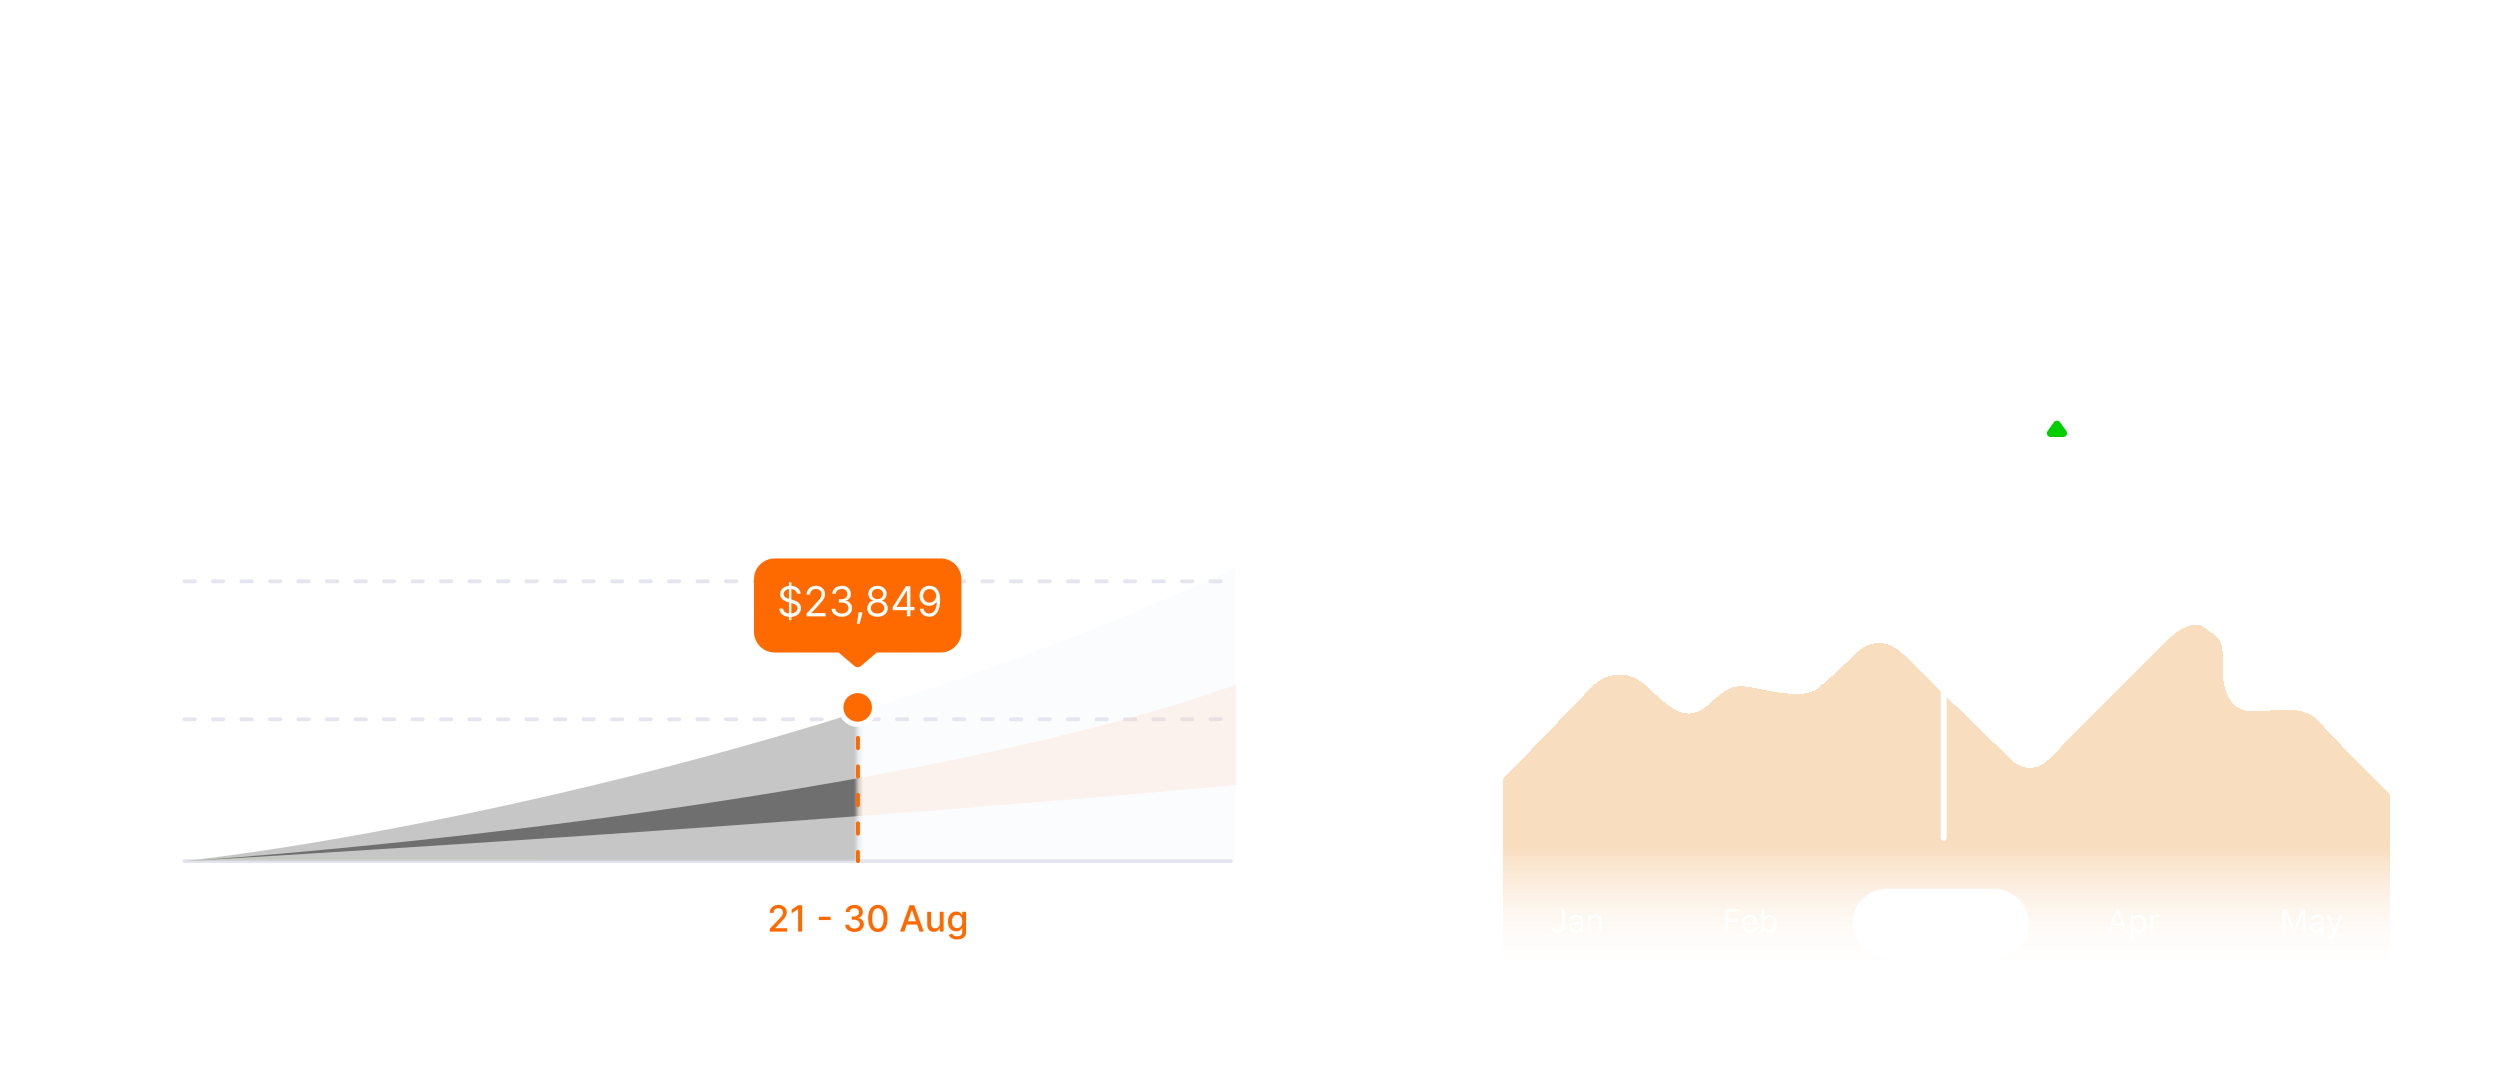 <svg width="543" height="234" viewBox="0 0 543 234" fill="none" xmlns="http://www.w3.org/2000/svg">
<path d="M42.821 196.612V202.348H42.126V197.34H42.093L40.692 198.27V197.564L42.126 196.612H42.821ZM49.165 199.172V199.788H46.656V199.172H49.165ZM54.553 196.612V202.348H53.858V197.34H53.824L52.424 198.27V197.564L53.858 196.612H54.553ZM58.074 202.427C57.651 202.427 57.292 202.312 56.995 202.082C56.698 201.85 56.471 201.515 56.314 201.076C56.157 200.636 56.079 200.104 56.079 199.48C56.079 198.86 56.157 198.33 56.314 197.892C56.473 197.451 56.701 197.115 56.998 196.883C57.297 196.65 57.655 196.533 58.074 196.533C58.492 196.533 58.849 196.65 59.146 196.883C59.445 197.115 59.673 197.451 59.83 197.892C59.989 198.33 60.068 198.86 60.068 199.48C60.068 200.104 59.989 200.636 59.833 201.076C59.676 201.515 59.449 201.85 59.152 202.082C58.855 202.312 58.495 202.427 58.074 202.427ZM58.074 201.81C58.492 201.81 58.817 201.609 59.048 201.205C59.28 200.802 59.396 200.227 59.396 199.48C59.396 198.983 59.342 198.56 59.236 198.211C59.131 197.862 58.98 197.596 58.782 197.413C58.586 197.23 58.35 197.138 58.074 197.138C57.659 197.138 57.335 197.343 57.102 197.752C56.868 198.159 56.751 198.735 56.751 199.48C56.751 199.977 56.804 200.399 56.908 200.746C57.013 201.093 57.163 201.358 57.359 201.539C57.557 201.72 57.795 201.81 58.074 201.81ZM63.687 202.348H62.959L65.065 196.612H65.782L67.888 202.348H67.16L65.446 197.519H65.401L63.687 202.348ZM63.956 200.107H66.891V200.724H63.956V200.107ZM71.404 200.589V198.046H72.065V202.348H71.404V201.62H71.359C71.258 201.838 71.101 202.024 70.888 202.177C70.675 202.329 70.407 202.404 70.082 202.404C69.813 202.404 69.574 202.345 69.365 202.228C69.155 202.108 68.991 201.929 68.872 201.69C68.752 201.449 68.692 201.146 68.692 200.78V198.046H69.353V200.735C69.353 201.048 69.441 201.299 69.617 201.485C69.794 201.672 70.02 201.766 70.294 201.766C70.459 201.766 70.626 201.724 70.796 201.639C70.968 201.555 71.112 201.427 71.227 201.253C71.345 201.079 71.404 200.858 71.404 200.589ZM75.012 204.051C74.693 204.051 74.418 204.01 74.189 203.928C73.959 203.848 73.768 203.741 73.615 203.609C73.463 203.478 73.343 203.338 73.253 203.188L73.78 202.819C73.84 202.897 73.915 202.987 74.007 203.088C74.098 203.19 74.223 203.279 74.382 203.354C74.543 203.43 74.753 203.469 75.012 203.469C75.359 203.469 75.646 203.385 75.872 203.216C76.098 203.048 76.211 202.785 76.211 202.427V201.553H76.155C76.106 201.631 76.037 201.728 75.948 201.844C75.86 201.958 75.733 202.06 75.567 202.149C75.403 202.237 75.18 202.281 74.9 202.281C74.553 202.281 74.241 202.199 73.965 202.034C73.69 201.87 73.473 201.631 73.312 201.317C73.153 201.004 73.074 200.623 73.074 200.175C73.074 199.734 73.151 199.35 73.306 199.023C73.461 198.695 73.677 198.441 73.953 198.261C74.23 198.08 74.549 197.99 74.911 197.99C75.192 197.99 75.414 198.036 75.578 198.13C75.744 198.221 75.871 198.326 75.959 198.443C76.049 198.559 76.118 198.654 76.166 198.729H76.234V198.046H76.872V202.471C76.872 202.841 76.788 203.142 76.62 203.373C76.454 203.607 76.23 203.778 75.948 203.886C75.668 203.996 75.356 204.051 75.012 204.051ZM74.99 201.687C75.255 201.687 75.479 201.626 75.662 201.505C75.845 201.384 75.984 201.209 76.079 200.981C76.175 200.753 76.222 200.481 76.222 200.163C76.222 199.853 76.176 199.58 76.082 199.343C75.989 199.105 75.851 198.92 75.668 198.785C75.485 198.651 75.259 198.584 74.99 198.584C74.71 198.584 74.476 198.654 74.29 198.796C74.105 198.938 73.966 199.129 73.872 199.368C73.781 199.607 73.735 199.872 73.735 200.163C73.735 200.462 73.782 200.726 73.875 200.956C73.97 201.184 74.11 201.363 74.295 201.494C74.482 201.623 74.713 201.687 74.99 201.687Z" fill="white"/>
<path d="M105.042 196.612V202.348H104.348V197.34H104.314L102.914 198.27V197.564L104.348 196.612H105.042ZM108.709 196.612V202.348H108.014V197.34H107.981L106.58 198.27V197.564L108.014 196.612H108.709ZM115.053 199.172V199.788H112.544V199.172H115.053ZM118.424 202.348V201.844L120.317 199.771C120.54 199.528 120.723 199.317 120.866 199.138C121.01 198.957 121.117 198.787 121.186 198.628C121.257 198.468 121.292 198.3 121.292 198.124C121.292 197.922 121.244 197.748 121.146 197.6C121.051 197.453 120.92 197.339 120.754 197.259C120.588 197.178 120.401 197.138 120.194 197.138C119.974 197.138 119.781 197.184 119.617 197.275C119.455 197.365 119.329 197.491 119.239 197.654C119.151 197.816 119.107 198.006 119.107 198.225H118.446C118.446 197.889 118.524 197.594 118.679 197.34C118.834 197.086 119.045 196.888 119.312 196.746C119.581 196.604 119.882 196.533 120.216 196.533C120.553 196.533 120.85 196.604 121.11 196.746C121.37 196.888 121.573 197.079 121.721 197.32C121.868 197.561 121.942 197.829 121.942 198.124C121.942 198.335 121.904 198.541 121.827 198.743C121.752 198.943 121.622 199.166 121.435 199.413C121.25 199.657 120.993 199.956 120.665 200.309L119.376 201.687V201.732H122.043V202.348H118.424ZM125.071 202.427C124.649 202.427 124.289 202.312 123.992 202.082C123.695 201.85 123.469 201.515 123.312 201.076C123.155 200.636 123.076 200.104 123.076 199.48C123.076 198.86 123.155 198.33 123.312 197.892C123.47 197.451 123.698 197.115 123.995 196.883C124.294 196.65 124.652 196.533 125.071 196.533C125.489 196.533 125.847 196.65 126.144 196.883C126.442 197.115 126.67 197.451 126.827 197.892C126.986 198.33 127.065 198.86 127.065 199.48C127.065 200.104 126.987 200.636 126.83 201.076C126.673 201.515 126.446 201.85 126.149 202.082C125.852 202.312 125.493 202.427 125.071 202.427ZM125.071 201.81C125.489 201.81 125.814 201.609 126.046 201.205C126.277 200.802 126.393 200.227 126.393 199.48C126.393 198.983 126.34 198.56 126.233 198.211C126.129 197.862 125.977 197.596 125.779 197.413C125.583 197.23 125.347 197.138 125.071 197.138C124.656 197.138 124.332 197.343 124.099 197.752C123.865 198.159 123.749 198.735 123.749 199.48C123.749 199.977 123.801 200.399 123.905 200.746C124.01 201.093 124.16 201.358 124.356 201.539C124.554 201.72 124.793 201.81 125.071 201.81ZM130.684 202.348H129.956L132.062 196.612H132.779L134.886 202.348H134.157L132.443 197.519H132.398L130.684 202.348ZM130.953 200.107H133.888V200.724H130.953V200.107ZM138.401 200.589V198.046H139.062V202.348H138.401V201.62H138.356C138.255 201.838 138.099 202.024 137.886 202.177C137.673 202.329 137.404 202.404 137.079 202.404C136.81 202.404 136.571 202.345 136.362 202.228C136.153 202.108 135.988 201.929 135.869 201.69C135.749 201.449 135.69 201.146 135.69 200.78V198.046H136.351V200.735C136.351 201.048 136.438 201.299 136.614 201.485C136.791 201.672 137.017 201.766 137.292 201.766C137.456 201.766 137.623 201.724 137.793 201.639C137.965 201.555 138.109 201.427 138.225 201.253C138.342 201.079 138.401 200.858 138.401 200.589ZM142.009 204.051C141.69 204.051 141.416 204.01 141.186 203.928C140.956 203.848 140.765 203.741 140.612 203.609C140.46 203.478 140.34 203.338 140.25 203.188L140.777 202.819C140.837 202.897 140.912 202.987 141.004 203.088C141.095 203.19 141.221 203.279 141.379 203.354C141.54 203.43 141.75 203.469 142.009 203.469C142.357 203.469 142.643 203.385 142.869 203.216C143.095 203.048 143.208 202.785 143.208 202.427V201.553H143.152C143.104 201.631 143.035 201.728 142.945 201.844C142.857 201.958 142.73 202.06 142.564 202.149C142.4 202.237 142.178 202.281 141.897 202.281C141.55 202.281 141.238 202.199 140.962 202.034C140.687 201.87 140.47 201.631 140.309 201.317C140.151 201.004 140.071 200.623 140.071 200.175C140.071 199.734 140.149 199.35 140.304 199.023C140.459 198.695 140.674 198.441 140.951 198.261C141.227 198.08 141.546 197.99 141.909 197.99C142.189 197.99 142.411 198.036 142.575 198.13C142.742 198.221 142.868 198.326 142.956 198.443C143.046 198.559 143.115 198.654 143.164 198.729H143.231V198.046H143.869V202.471C143.869 202.841 143.785 203.142 143.617 203.373C143.451 203.607 143.227 203.778 142.945 203.886C142.665 203.996 142.353 204.051 142.009 204.051ZM141.987 201.687C142.252 201.687 142.476 201.626 142.659 201.505C142.842 201.384 142.981 201.209 143.077 200.981C143.172 200.753 143.22 200.481 143.22 200.163C143.22 199.853 143.173 199.58 143.079 199.343C142.986 199.105 142.848 198.92 142.665 198.785C142.482 198.651 142.256 198.584 141.987 198.584C141.707 198.584 141.474 198.654 141.287 198.796C141.102 198.938 140.963 199.129 140.869 199.368C140.778 199.607 140.732 199.872 140.732 200.163C140.732 200.462 140.779 200.726 140.872 200.956C140.967 201.184 141.108 201.363 141.292 201.494C141.479 201.623 141.711 201.687 141.987 201.687Z" fill="white"/>
<path d="M233.851 196.612V202.348H233.157V197.34H233.123L231.723 198.27V197.564L233.157 196.612H233.851ZM240.196 199.172V199.788H237.686V199.172H240.196ZM245.583 196.612V202.348H244.888V197.34H244.855L243.454 198.27V197.564L244.888 196.612H245.583ZM249.104 202.427C248.682 202.427 248.322 202.312 248.025 202.082C247.729 201.85 247.502 201.515 247.345 201.076C247.188 200.636 247.11 200.104 247.11 199.48C247.11 198.86 247.188 198.33 247.345 197.892C247.504 197.451 247.731 197.115 248.028 196.883C248.327 196.65 248.686 196.533 249.104 196.533C249.522 196.533 249.88 196.65 250.177 196.883C250.475 197.115 250.703 197.451 250.86 197.892C251.019 198.33 251.098 198.86 251.098 199.48C251.098 200.104 251.02 200.636 250.863 201.076C250.706 201.515 250.479 201.85 250.182 202.082C249.885 202.312 249.526 202.427 249.104 202.427ZM249.104 201.81C249.522 201.81 249.847 201.609 250.079 201.205C250.31 200.802 250.426 200.227 250.426 199.48C250.426 198.983 250.373 198.56 250.266 198.211C250.162 197.862 250.011 197.596 249.813 197.413C249.617 197.23 249.38 197.138 249.104 197.138C248.689 197.138 248.365 197.343 248.132 197.752C247.899 198.159 247.782 198.735 247.782 199.48C247.782 199.977 247.834 200.399 247.939 200.746C248.043 201.093 248.194 201.358 248.39 201.539C248.588 201.72 248.826 201.81 249.104 201.81ZM259.031 196.612V202.348H258.359L255.233 197.844H255.177V202.348H254.482V196.612H255.154L258.291 201.127H258.347V196.612H259.031ZM262.079 202.438C261.691 202.438 261.35 202.345 261.057 202.16C260.765 201.976 260.538 201.717 260.373 201.385C260.211 201.052 260.13 200.664 260.13 200.219C260.13 199.771 260.211 199.38 260.373 199.046C260.538 198.711 260.765 198.452 261.057 198.267C261.35 198.082 261.691 197.99 262.079 197.99C262.468 197.99 262.807 198.082 263.099 198.267C263.392 198.452 263.62 198.711 263.782 199.046C263.947 199.38 264.029 199.771 264.029 200.219C264.029 200.664 263.947 201.052 263.782 201.385C263.62 201.717 263.392 201.976 263.099 202.16C262.807 202.345 262.468 202.438 262.079 202.438ZM262.079 201.844C262.374 201.844 262.617 201.768 262.807 201.617C262.998 201.466 263.139 201.267 263.23 201.02C263.322 200.774 263.368 200.507 263.368 200.219C263.368 199.932 263.322 199.664 263.23 199.415C263.139 199.167 262.998 198.966 262.807 198.813C262.617 198.66 262.374 198.584 262.079 198.584C261.784 198.584 261.541 198.66 261.351 198.813C261.16 198.966 261.019 199.167 260.928 199.415C260.836 199.664 260.791 199.932 260.791 200.219C260.791 200.507 260.836 200.774 260.928 201.02C261.019 201.267 261.16 201.466 261.351 201.617C261.541 201.768 261.784 201.844 262.079 201.844ZM268.402 198.046L266.811 202.348H266.139L264.548 198.046H265.265L266.452 201.474H266.497L267.685 198.046H268.402Z" fill="white"/>
<path d="M167.205 202.348V201.721L169.146 199.71C169.353 199.491 169.524 199.3 169.658 199.135C169.795 198.969 169.896 198.811 169.964 198.662C170.031 198.513 170.065 198.354 170.065 198.186C170.065 197.995 170.02 197.831 169.93 197.693C169.84 197.553 169.718 197.445 169.563 197.371C169.408 197.294 169.234 197.256 169.039 197.256C168.834 197.256 168.655 197.298 168.502 197.382C168.348 197.466 168.231 197.584 168.149 197.738C168.066 197.891 168.025 198.07 168.025 198.275H167.199C167.199 197.926 167.279 197.621 167.44 197.359C167.601 197.098 167.821 196.895 168.101 196.752C168.381 196.606 168.7 196.533 169.056 196.533C169.417 196.533 169.734 196.605 170.009 196.749C170.285 196.891 170.501 197.085 170.656 197.331C170.811 197.576 170.888 197.852 170.888 198.161C170.888 198.373 170.848 198.582 170.768 198.785C170.689 198.989 170.552 199.216 170.356 199.466C170.16 199.714 169.887 200.016 169.538 200.371L168.398 201.564V201.606H170.981V202.348H167.205ZM174.219 196.612V202.348H173.35V197.48H173.317L171.944 198.376V197.547L173.375 196.612H174.219ZM180.404 199.116V199.844H177.861V199.116H180.404ZM185.594 202.427C185.209 202.427 184.865 202.36 184.563 202.228C184.262 202.095 184.024 201.911 183.849 201.676C183.675 201.439 183.582 201.164 183.568 200.852H184.448C184.459 201.022 184.516 201.17 184.619 201.295C184.723 201.418 184.86 201.513 185.028 201.581C185.196 201.648 185.383 201.681 185.588 201.681C185.814 201.681 186.014 201.642 186.187 201.564C186.363 201.485 186.5 201.376 186.599 201.236C186.698 201.094 186.748 200.931 186.748 200.746C186.748 200.554 186.698 200.385 186.599 200.239C186.502 200.091 186.359 199.976 186.171 199.892C185.984 199.808 185.758 199.766 185.493 199.766H185.008V199.06H185.493C185.706 199.06 185.892 199.021 186.053 198.945C186.216 198.868 186.342 198.762 186.434 198.626C186.525 198.487 186.571 198.326 186.571 198.141C186.571 197.964 186.531 197.809 186.451 197.679C186.372 197.546 186.26 197.443 186.115 197.368C185.971 197.293 185.801 197.256 185.605 197.256C185.418 197.256 185.244 197.29 185.081 197.359C184.92 197.427 184.79 197.524 184.689 197.651C184.588 197.776 184.534 197.926 184.526 198.102H183.689C183.698 197.792 183.79 197.519 183.963 197.284C184.139 197.049 184.371 196.865 184.658 196.732C184.946 196.599 185.265 196.533 185.616 196.533C185.984 196.533 186.301 196.605 186.568 196.749C186.837 196.891 187.045 197.08 187.19 197.317C187.338 197.555 187.411 197.814 187.409 198.096C187.411 198.417 187.321 198.69 187.14 198.914C186.961 199.138 186.722 199.288 186.423 199.365V199.41C186.804 199.468 187.099 199.619 187.308 199.864C187.519 200.108 187.624 200.412 187.622 200.774C187.624 201.09 187.536 201.372 187.358 201.623C187.183 201.873 186.943 202.07 186.638 202.214C186.334 202.356 185.986 202.427 185.594 202.427ZM190.678 202.443C190.235 202.442 189.857 202.325 189.543 202.093C189.229 201.862 188.989 201.525 188.823 201.082C188.657 200.639 188.574 200.106 188.574 199.483C188.574 198.861 188.657 198.33 188.823 197.889C188.991 197.448 189.232 197.112 189.546 196.88C189.862 196.649 190.239 196.533 190.678 196.533C191.116 196.533 191.493 196.65 191.806 196.883C192.12 197.115 192.36 197.451 192.526 197.892C192.694 198.33 192.778 198.861 192.778 199.483C192.778 200.108 192.695 200.642 192.529 201.085C192.363 201.526 192.123 201.863 191.809 202.096C191.496 202.328 191.118 202.443 190.678 202.443ZM190.678 201.695C191.066 201.695 191.369 201.506 191.588 201.127C191.808 200.748 191.918 200.2 191.918 199.483C191.918 199.006 191.868 198.604 191.767 198.275C191.668 197.945 191.525 197.695 191.339 197.525C191.154 197.353 190.933 197.267 190.678 197.267C190.291 197.267 189.988 197.457 189.767 197.838C189.547 198.219 189.436 198.767 189.434 199.483C189.434 199.961 189.483 200.365 189.582 200.696C189.683 201.024 189.826 201.273 190.011 201.443C190.196 201.611 190.418 201.695 190.678 201.695ZM196.423 202.348H195.504L197.568 196.612H198.568L200.633 202.348H199.714L198.092 197.654H198.047L196.423 202.348ZM196.577 200.102H199.557V200.83H196.577V200.102ZM204.119 200.564V198.046H204.96V202.348H204.136V201.603H204.091C203.992 201.833 203.834 202.024 203.615 202.177C203.398 202.329 203.129 202.404 202.806 202.404C202.529 202.404 202.285 202.343 202.072 202.222C201.861 202.099 201.694 201.917 201.573 201.676C201.454 201.435 201.394 201.137 201.394 200.782V198.046H202.231V200.682C202.231 200.975 202.313 201.208 202.475 201.382C202.637 201.555 202.848 201.642 203.108 201.642C203.265 201.642 203.421 201.603 203.576 201.525C203.733 201.446 203.862 201.328 203.965 201.169C204.07 201.01 204.121 200.808 204.119 200.564ZM207.889 204.051C207.547 204.051 207.253 204.006 207.006 203.917C206.762 203.827 206.562 203.709 206.407 203.561C206.252 203.413 206.136 203.252 206.06 203.076L206.78 202.78C206.83 202.862 206.897 202.949 206.981 203.04C207.067 203.133 207.183 203.213 207.329 203.278C207.476 203.343 207.666 203.376 207.897 203.376C208.215 203.376 208.477 203.299 208.684 203.144C208.892 202.991 208.995 202.746 208.995 202.41V201.564H208.942C208.892 201.655 208.819 201.757 208.723 201.869C208.63 201.981 208.501 202.078 208.337 202.16C208.173 202.243 207.959 202.284 207.695 202.284C207.356 202.284 207.049 202.204 206.777 202.046C206.506 201.885 206.291 201.649 206.132 201.337C205.976 201.023 205.897 200.638 205.897 200.18C205.897 199.723 205.975 199.33 206.13 199.004C206.287 198.677 206.501 198.427 206.774 198.253C207.047 198.077 207.356 197.99 207.701 197.99C207.968 197.99 208.184 198.035 208.348 198.124C208.512 198.212 208.64 198.315 208.732 198.432C208.825 198.55 208.897 198.654 208.948 198.743H209.009V198.046H209.83V202.443C209.83 202.813 209.744 203.117 209.572 203.354C209.4 203.591 209.168 203.766 208.875 203.88C208.583 203.994 208.255 204.051 207.889 204.051ZM207.88 201.589C208.121 201.589 208.325 201.533 208.491 201.421C208.659 201.307 208.786 201.145 208.872 200.934C208.96 200.721 209.004 200.466 209.004 200.169C209.004 199.879 208.961 199.625 208.875 199.404C208.789 199.184 208.663 199.012 208.497 198.889C208.33 198.764 208.125 198.701 207.88 198.701C207.628 198.701 207.418 198.767 207.25 198.897C207.082 199.026 206.955 199.202 206.869 199.424C206.785 199.646 206.743 199.894 206.743 200.169C206.743 200.451 206.786 200.698 206.872 200.911C206.958 201.124 207.085 201.29 207.253 201.41C207.423 201.529 207.632 201.589 207.88 201.589Z" fill="#FF6A00"/>
<path d="M22.949 187.071C22.527 187.071 22.168 186.956 21.871 186.727C21.574 186.495 21.347 186.16 21.19 185.721C21.033 185.28 20.955 184.748 20.955 184.124C20.955 183.504 21.033 182.975 21.19 182.536C21.349 182.095 21.577 181.759 21.874 181.528C22.172 181.294 22.531 181.178 22.949 181.178C23.368 181.178 23.725 181.294 24.022 181.528C24.321 181.759 24.549 182.095 24.706 182.536C24.864 182.975 24.944 183.504 24.944 184.124C24.944 184.748 24.865 185.28 24.708 185.721C24.552 186.16 24.325 186.495 24.028 186.727C23.731 186.956 23.371 187.071 22.949 187.071ZM22.949 186.455C23.368 186.455 23.692 186.253 23.924 185.85C24.156 185.446 24.271 184.871 24.271 184.124C24.271 183.628 24.218 183.205 24.112 182.856C24.007 182.506 23.856 182.24 23.658 182.057C23.462 181.874 23.226 181.783 22.949 181.783C22.535 181.783 22.211 181.987 21.977 182.396C21.744 182.803 21.627 183.379 21.627 184.124C21.627 184.621 21.68 185.043 21.784 185.39C21.889 185.738 22.039 186.002 22.235 186.183C22.433 186.364 22.671 186.455 22.949 186.455Z" fill="white"/>
<path d="M22.871 157.789C22.542 157.789 22.246 157.724 21.983 157.593C21.72 157.463 21.509 157.283 21.35 157.055C21.191 156.828 21.104 156.568 21.089 156.277H21.762C21.788 156.536 21.905 156.751 22.115 156.921C22.326 157.089 22.578 157.173 22.871 157.173C23.106 157.173 23.315 157.118 23.498 157.008C23.683 156.898 23.828 156.746 23.933 156.554C24.039 156.36 24.092 156.14 24.092 155.896C24.092 155.646 24.037 155.422 23.927 155.226C23.819 155.028 23.669 154.873 23.479 154.759C23.288 154.645 23.071 154.587 22.826 154.585C22.651 154.583 22.47 154.61 22.285 154.666C22.101 154.72 21.948 154.79 21.829 154.876L21.179 154.798L21.526 151.974H24.507V152.591H22.109L21.907 154.282H21.941C22.059 154.189 22.206 154.112 22.384 154.05C22.561 153.988 22.746 153.958 22.938 153.958C23.289 153.958 23.602 154.042 23.877 154.21C24.153 154.376 24.369 154.604 24.526 154.893C24.685 155.183 24.764 155.513 24.764 155.885C24.764 156.251 24.682 156.577 24.518 156.865C24.355 157.151 24.131 157.377 23.846 157.543C23.56 157.707 23.235 157.789 22.871 157.789ZM27.748 157.789C27.326 157.789 26.967 157.675 26.67 157.445C26.373 157.213 26.146 156.878 25.989 156.439C25.832 155.999 25.754 155.466 25.754 154.843C25.754 154.223 25.832 153.693 25.989 153.254C26.148 152.814 26.376 152.478 26.673 152.246C26.971 152.013 27.33 151.896 27.748 151.896C28.166 151.896 28.524 152.013 28.821 152.246C29.12 152.478 29.348 152.814 29.505 153.254C29.663 153.693 29.743 154.223 29.743 154.843C29.743 155.466 29.664 155.999 29.507 156.439C29.351 156.878 29.124 157.213 28.827 157.445C28.53 157.675 28.17 157.789 27.748 157.789ZM27.748 157.173C28.166 157.173 28.491 156.971 28.723 156.568C28.955 156.165 29.07 155.59 29.07 154.843C29.07 154.346 29.017 153.923 28.911 153.574C28.806 153.225 28.655 152.958 28.457 152.775C28.261 152.592 28.025 152.501 27.748 152.501C27.334 152.501 27.01 152.705 26.776 153.114C26.543 153.521 26.426 154.098 26.426 154.843C26.426 155.339 26.478 155.761 26.583 156.109C26.688 156.456 26.838 156.72 27.034 156.901C27.232 157.083 27.47 157.173 27.748 157.173Z" fill="white"/>
<path d="M23.095 122.693V128.429H22.4V123.421H22.367L20.966 124.351V123.645L22.4 122.693H23.095ZM26.616 128.508C26.194 128.508 25.834 128.393 25.538 128.163C25.241 127.932 25.014 127.596 24.857 127.158C24.7 126.717 24.622 126.185 24.622 125.561C24.622 124.941 24.7 124.412 24.857 123.973C25.016 123.532 25.243 123.196 25.54 122.964C25.839 122.731 26.198 122.614 26.616 122.614C27.034 122.614 27.392 122.731 27.689 122.964C27.988 123.196 28.215 123.532 28.372 123.973C28.531 124.412 28.61 124.941 28.61 125.561C28.61 126.185 28.532 126.717 28.375 127.158C28.218 127.596 27.991 127.932 27.694 128.163C27.397 128.393 27.038 128.508 26.616 128.508ZM26.616 127.891C27.034 127.891 27.359 127.69 27.591 127.286C27.822 126.883 27.938 126.308 27.938 125.561C27.938 125.064 27.885 124.641 27.778 124.292C27.674 123.943 27.523 123.677 27.325 123.494C27.128 123.311 26.892 123.219 26.616 123.219C26.201 123.219 25.877 123.424 25.644 123.833C25.41 124.24 25.294 124.816 25.294 125.561C25.294 126.058 25.346 126.48 25.451 126.827C25.555 127.174 25.706 127.439 25.902 127.62C26.1 127.801 26.338 127.891 26.616 127.891ZM31.546 128.508C31.124 128.508 30.764 128.393 30.467 128.163C30.171 127.932 29.944 127.596 29.787 127.158C29.63 126.717 29.551 126.185 29.551 125.561C29.551 124.941 29.63 124.412 29.787 123.973C29.945 123.532 30.173 123.196 30.47 122.964C30.769 122.731 31.128 122.614 31.546 122.614C31.964 122.614 32.322 122.731 32.619 122.964C32.917 123.196 33.145 123.532 33.302 123.973C33.461 124.412 33.54 124.941 33.54 125.561C33.54 126.185 33.462 126.717 33.305 127.158C33.148 127.596 32.921 127.932 32.624 128.163C32.327 128.393 31.968 128.508 31.546 128.508ZM31.546 127.891C31.964 127.891 32.289 127.69 32.521 127.286C32.752 126.883 32.868 126.308 32.868 125.561C32.868 125.064 32.815 124.641 32.708 124.292C32.604 123.943 32.452 123.677 32.255 123.494C32.058 123.311 31.822 123.219 31.546 123.219C31.131 123.219 30.807 123.424 30.574 123.833C30.34 124.24 30.224 124.816 30.224 125.561C30.224 126.058 30.276 126.48 30.381 126.827C30.485 127.174 30.635 127.439 30.831 127.62C31.029 127.801 31.267 127.891 31.546 127.891Z" fill="white"/>
<line x1="40.063" y1="126.256" x2="267.331" y2="126.256" stroke="#E5E5EF" stroke-width="0.845" stroke-linecap="round" stroke-dasharray="2.25 3.94"/>
<line x1="40.063" y1="156.225" x2="267.331" y2="156.225" stroke="#E5E5EF" stroke-width="0.845" stroke-linecap="round" stroke-dasharray="2.25 3.94"/>
<line x1="40.063" y1="187.037" x2="267.331" y2="187.037" stroke="#E5E5EF" stroke-width="0.845" stroke-linecap="round"/>
<path d="M268.299 123.364C181.483 163.757 79.687 182.654 39.641 187.053L268.299 187.073V123.364Z" fill="#E5EAFC" fill-opacity="0.15"/>
<path d="M268.546 148.672C205.477 171.287 89.8 183.696 39.846 187.073C158.673 179.994 241.824 173.061 268.546 170.48V148.672Z" fill="#FFBE8F" fill-opacity="0.15"/>
<mask id="mask0_0_10671" style="mask-type:alpha" maskUnits="userSpaceOnUse" x="39" y="154" width="148" height="34">
<rect x="39.641" y="154.068" width="146.651" height="33.005" fill="#D9D9D9"/>
</mask>
<g mask="url(#mask0_0_10671)">
<path d="M268.299 123.364C181.483 163.757 79.687 182.654 39.641 187.053L268.299 187.073V123.364Z" fill="#C6C6C6"/>
<path d="M268.546 148.672C205.477 171.287 89.8 183.696 39.846 187.073C158.673 179.994 241.824 173.061 268.546 170.48V148.672Z" fill="#6F6F6F"/>
</g>
<line x1="186.346" y1="154.069" x2="186.346" y2="187.037" stroke="#FF6A00" stroke-width="0.845" stroke-linecap="round" stroke-dasharray="2.25 3.94"/>
<circle cx="186.29" cy="153.647" r="3.662" fill="#FF6A00" stroke="white" stroke-width="1.127"/>
<path d="M204.305 121.292C206.794 121.292 208.812 123.31 208.812 125.799V137.216C208.812 139.706 206.794 141.723 204.305 141.723H190.423L187.022 144.642C186.6 145.004 185.977 145.004 185.555 144.642L182.154 141.723H168.272C165.783 141.723 163.766 139.705 163.766 137.216V125.799C163.766 123.31 165.784 121.293 168.272 121.292H204.305Z" fill="#FF6A00"/>
<path d="M171.358 134.693V126.498H171.883V134.693H171.358ZM173.125 128.956C173.087 128.632 172.931 128.38 172.658 128.201C172.384 128.022 172.049 127.932 171.652 127.932C171.362 127.932 171.108 127.979 170.89 128.073C170.675 128.167 170.506 128.296 170.385 128.46C170.265 128.625 170.205 128.811 170.205 129.02C170.205 129.195 170.247 129.346 170.33 129.472C170.416 129.596 170.524 129.699 170.657 129.782C170.789 129.863 170.928 129.931 171.073 129.984C171.218 130.035 171.351 130.077 171.473 130.109L172.139 130.288C172.31 130.333 172.5 130.395 172.709 130.474C172.92 130.553 173.122 130.661 173.314 130.797C173.508 130.932 173.668 131.104 173.794 131.316C173.92 131.527 173.983 131.786 173.983 132.094C173.983 132.448 173.89 132.768 173.704 133.054C173.521 133.34 173.252 133.567 172.898 133.736C172.546 133.904 172.118 133.989 171.614 133.989C171.144 133.989 170.738 133.913 170.394 133.761C170.053 133.61 169.784 133.399 169.588 133.128C169.393 132.857 169.283 132.542 169.258 132.183H170.077C170.099 132.431 170.182 132.636 170.327 132.798C170.474 132.958 170.66 133.077 170.884 133.156C171.11 133.233 171.354 133.272 171.614 133.272C171.917 133.272 172.189 133.223 172.43 133.124C172.671 133.024 172.862 132.885 173.003 132.708C173.144 132.529 173.215 132.32 173.215 132.081C173.215 131.863 173.154 131.686 173.032 131.549C172.91 131.413 172.75 131.302 172.552 131.217C172.353 131.131 172.139 131.056 171.908 130.992L171.102 130.762C170.59 130.615 170.184 130.404 169.885 130.131C169.587 129.858 169.437 129.501 169.437 129.059C169.437 128.692 169.536 128.372 169.735 128.099C169.935 127.823 170.204 127.61 170.542 127.458C170.881 127.305 171.26 127.228 171.678 127.228C172.101 127.228 172.476 127.304 172.805 127.455C173.133 127.604 173.394 127.809 173.586 128.07C173.78 128.33 173.883 128.626 173.893 128.956H173.125ZM175.173 133.874V133.297L177.337 130.928C177.591 130.651 177.8 130.41 177.964 130.205C178.129 129.998 178.25 129.804 178.329 129.622C178.41 129.439 178.451 129.247 178.451 129.046C178.451 128.816 178.395 128.616 178.284 128.447C178.176 128.279 178.026 128.149 177.836 128.057C177.646 127.965 177.433 127.919 177.196 127.919C176.944 127.919 176.724 127.972 176.537 128.076C176.351 128.179 176.207 128.323 176.104 128.508C176.004 128.694 175.954 128.912 175.954 129.161H175.199C175.199 128.777 175.287 128.44 175.464 128.15C175.641 127.86 175.883 127.633 176.188 127.471C176.495 127.309 176.84 127.228 177.222 127.228C177.606 127.228 177.946 127.309 178.243 127.471C178.54 127.633 178.772 127.852 178.941 128.127C179.109 128.403 179.194 128.709 179.194 129.046C179.194 129.287 179.15 129.523 179.062 129.754C178.977 129.982 178.828 130.237 178.614 130.519C178.403 130.798 178.109 131.14 177.734 131.543L176.261 133.118V133.169H179.309V133.874H175.173ZM182.846 133.963C182.424 133.963 182.047 133.891 181.716 133.745C181.388 133.6 181.126 133.399 180.932 133.14C180.74 132.88 180.635 132.578 180.618 132.235H181.425C181.442 132.446 181.515 132.628 181.643 132.782C181.771 132.933 181.938 133.051 182.145 133.134C182.352 133.217 182.582 133.259 182.833 133.259C183.115 133.259 183.365 133.21 183.583 133.112C183.8 133.013 183.971 132.877 184.095 132.702C184.218 132.527 184.28 132.324 184.28 132.094C184.28 131.852 184.221 131.64 184.101 131.457C183.982 131.271 183.807 131.126 183.576 131.021C183.346 130.917 183.064 130.864 182.731 130.864H182.206V130.16H182.731C182.991 130.16 183.22 130.113 183.416 130.019C183.615 129.925 183.769 129.793 183.88 129.622C183.993 129.452 184.05 129.251 184.05 129.02C184.05 128.799 184.001 128.605 183.903 128.441C183.804 128.277 183.666 128.149 183.486 128.057C183.309 127.965 183.1 127.919 182.859 127.919C182.633 127.919 182.419 127.961 182.219 128.044C182.02 128.125 181.858 128.244 181.732 128.399C181.606 128.553 181.538 128.739 181.527 128.956H180.759C180.772 128.613 180.875 128.312 181.07 128.054C181.264 127.793 181.518 127.591 181.831 127.445C182.147 127.3 182.494 127.228 182.872 127.228C183.277 127.228 183.625 127.31 183.915 127.474C184.206 127.636 184.429 127.851 184.584 128.118C184.74 128.385 184.818 128.673 184.818 128.982C184.818 129.351 184.721 129.666 184.527 129.926C184.335 130.187 184.073 130.367 183.743 130.467V130.519C184.157 130.587 184.48 130.763 184.713 131.047C184.945 131.329 185.061 131.677 185.061 132.094C185.061 132.45 184.964 132.77 184.77 133.054C184.578 133.336 184.316 133.558 183.983 133.72C183.65 133.882 183.271 133.963 182.846 133.963ZM187.308 132.977L187.257 133.323C187.22 133.566 187.165 133.827 187.09 134.104C187.018 134.381 186.942 134.643 186.863 134.888C186.784 135.134 186.719 135.329 186.668 135.474H186.091C186.119 135.338 186.155 135.157 186.2 134.933C186.245 134.709 186.29 134.458 186.335 134.181C186.382 133.906 186.42 133.624 186.45 133.336L186.488 132.977H187.308ZM190.592 133.963C190.153 133.963 189.764 133.885 189.427 133.729C189.092 133.572 188.831 133.355 188.643 133.08C188.455 132.802 188.362 132.486 188.364 132.132C188.362 131.855 188.417 131.599 188.528 131.364C188.639 131.127 188.79 130.929 188.982 130.772C189.176 130.611 189.393 130.51 189.632 130.467V130.429C189.318 130.348 189.069 130.172 188.883 129.901C188.697 129.628 188.605 129.317 188.608 128.969C188.605 128.636 188.69 128.339 188.861 128.076C189.031 127.814 189.266 127.607 189.565 127.455C189.866 127.304 190.208 127.228 190.592 127.228C190.972 127.228 191.312 127.304 191.61 127.455C191.909 127.607 192.144 127.814 192.315 128.076C192.487 128.339 192.575 128.636 192.577 128.969C192.575 129.317 192.48 129.628 192.292 129.901C192.107 130.172 191.86 130.348 191.553 130.429V130.467C191.79 130.51 192.003 130.611 192.193 130.772C192.383 130.929 192.534 131.127 192.648 131.364C192.761 131.599 192.818 131.855 192.82 132.132C192.818 132.486 192.722 132.802 192.532 133.08C192.345 133.355 192.083 133.572 191.748 133.729C191.415 133.885 191.03 133.963 190.592 133.963ZM190.592 133.259C190.889 133.259 191.145 133.211 191.361 133.115C191.576 133.019 191.743 132.883 191.86 132.708C191.977 132.533 192.037 132.328 192.039 132.094C192.037 131.846 191.973 131.627 191.847 131.437C191.721 131.247 191.55 131.098 191.332 130.989C191.116 130.88 190.87 130.826 190.592 130.826C190.313 130.826 190.063 130.88 189.843 130.989C189.626 131.098 189.454 131.247 189.328 131.437C189.204 131.627 189.143 131.846 189.145 132.094C189.143 132.328 189.2 132.533 189.315 132.708C189.432 132.883 189.6 133.019 189.818 133.115C190.035 133.211 190.294 133.259 190.592 133.259ZM190.592 130.147C190.827 130.147 191.035 130.1 191.217 130.006C191.4 129.913 191.544 129.781 191.649 129.613C191.753 129.444 191.807 129.247 191.809 129.02C191.807 128.799 191.754 128.605 191.652 128.441C191.55 128.275 191.408 128.147 191.226 128.057C191.045 127.965 190.834 127.919 190.592 127.919C190.347 127.919 190.132 127.965 189.949 128.057C189.765 128.147 189.623 128.275 189.523 128.441C189.423 128.605 189.374 128.799 189.376 129.02C189.374 129.247 189.424 129.444 189.526 129.613C189.631 129.781 189.775 129.913 189.959 130.006C190.142 130.1 190.353 130.147 190.592 130.147ZM193.894 132.529V131.876L196.775 127.317H197.249V128.329H196.928L194.752 131.774V131.825H198.631V132.529H193.894ZM196.98 133.874V132.331V132.026V127.317H197.735V133.874H196.98ZM201.918 127.228C202.187 127.23 202.456 127.281 202.725 127.381C202.994 127.482 203.239 127.648 203.461 127.881C203.683 128.111 203.861 128.426 203.996 128.825C204.13 129.224 204.198 129.725 204.198 130.327C204.198 130.909 204.142 131.427 204.031 131.879C203.922 132.329 203.764 132.709 203.557 133.019C203.352 133.328 203.103 133.563 202.808 133.723C202.516 133.883 202.185 133.963 201.816 133.963C201.449 133.963 201.121 133.891 200.833 133.745C200.547 133.598 200.312 133.394 200.129 133.134C199.947 132.872 199.831 132.567 199.78 132.222H200.561C200.631 132.523 200.771 132.771 200.98 132.968C201.192 133.162 201.47 133.259 201.816 133.259C202.322 133.259 202.721 133.038 203.013 132.596C203.308 132.154 203.455 131.53 203.455 130.724H203.404C203.284 130.903 203.142 131.058 202.978 131.188C202.814 131.318 202.631 131.418 202.43 131.489C202.23 131.559 202.016 131.594 201.79 131.594C201.415 131.594 201.07 131.501 200.756 131.316C200.445 131.128 200.195 130.871 200.007 130.544C199.821 130.216 199.729 129.84 199.729 129.417C199.729 129.016 199.818 128.649 199.998 128.316C200.179 127.981 200.433 127.714 200.759 127.516C201.088 127.317 201.474 127.221 201.918 127.228ZM201.918 127.932C201.649 127.932 201.407 127.999 201.192 128.134C200.978 128.266 200.809 128.445 200.683 128.672C200.559 128.896 200.497 129.144 200.497 129.417C200.497 129.691 200.557 129.939 200.676 130.163C200.798 130.385 200.963 130.562 201.172 130.695C201.384 130.825 201.624 130.89 201.893 130.89C202.095 130.89 202.284 130.851 202.459 130.772C202.634 130.69 202.787 130.581 202.917 130.442C203.049 130.301 203.153 130.142 203.228 129.965C203.302 129.786 203.34 129.599 203.34 129.405C203.34 129.149 203.278 128.908 203.154 128.684C203.032 128.46 202.864 128.279 202.648 128.14C202.435 128.001 202.191 127.932 201.918 127.932Z" fill="white"/>
<g style="mix-blend-mode:multiply" opacity="0.33" filter="url(#filter0_d_0_10671)">
<path d="M345.393 125.832L326.369 145.567V186.09H519.067V148.766C515.16 144.927 506.64 136.42 503.811 133.106C500.275 128.964 493.708 130.884 489.161 130.783C484.615 130.682 482.594 126.842 482.796 120.781C482.998 114.719 481.887 114.921 478.654 112.496C476.068 110.556 471.582 114.247 469.662 116.335C463.028 123.003 448.85 137.269 445.212 140.987C441.575 144.705 437.904 142.536 436.524 140.987C430.866 135.497 418.358 123.326 413.589 118.558C408.821 113.789 404.396 116.571 402.779 118.558C401.028 120.242 396.98 124.054 394.798 125.832C392.07 128.055 385.402 126.539 381.663 125.832C377.925 125.125 376.208 124.519 372.065 128.459C367.923 132.399 365.145 132.753 358.224 125.832C352.688 120.295 347.363 123.525 345.393 125.832Z" fill="url(#paint0_linear_0_10671)" shape-rendering="crispEdges"/>
</g>
<g filter="url(#filter1_dd_0_10671)">
<path d="M327.211 145.567L346.069 125.832C348.022 123.525 353.3 120.295 358.788 125.832C365.648 132.753 368.402 132.399 372.508 128.459C376.614 124.519 378.317 125.125 382.023 125.832C385.728 126.539 392.338 128.055 395.042 125.832C397.205 124.054 401.218 120.242 402.954 118.558C404.556 116.571 408.943 113.789 413.67 118.558C418.397 123.326 430.796 135.497 436.404 140.987C437.773 142.536 441.411 144.705 445.017 140.987C448.622 137.269 462.677 123.003 469.253 116.335C471.156 114.247 475.603 110.556 478.166 112.496C481.371 114.921 482.473 114.719 482.273 120.781C482.072 126.842 484.075 130.682 488.582 130.783C493.089 130.884 499.598 128.964 503.104 133.106C505.908 136.42 514.354 144.927 518.226 148.766" stroke="white" stroke-width="1.738" stroke-linecap="round" stroke-linejoin="round"/>
</g>
<path d="M339.245 197.461H339.857V201.075C339.857 201.398 339.798 201.672 339.679 201.897C339.561 202.122 339.394 202.294 339.178 202.41C338.963 202.527 338.709 202.586 338.416 202.586C338.139 202.586 337.893 202.536 337.678 202.435C337.462 202.333 337.292 202.188 337.169 202.001C337.046 201.813 336.984 201.59 336.984 201.332H337.586C337.586 201.475 337.622 201.6 337.692 201.707C337.765 201.812 337.864 201.895 337.989 201.954C338.114 202.013 338.256 202.043 338.416 202.043C338.592 202.043 338.741 202.006 338.865 201.932C338.988 201.858 339.082 201.749 339.146 201.606C339.212 201.461 339.245 201.284 339.245 201.075V197.461ZM342.121 202.605C341.88 202.605 341.662 202.56 341.467 202.47C341.271 202.378 341.115 202.245 341 202.072C340.885 201.898 340.827 201.687 340.827 201.44C340.827 201.223 340.87 201.047 340.956 200.912C341.041 200.776 341.156 200.669 341.299 200.591C341.442 200.514 341.6 200.456 341.773 200.418C341.947 200.379 342.122 200.348 342.298 200.325C342.529 200.295 342.716 200.273 342.859 200.258C343.004 200.242 343.109 200.214 343.175 200.177C343.242 200.139 343.276 200.073 343.276 199.979V199.959C343.276 199.716 343.209 199.527 343.076 199.392C342.944 199.257 342.744 199.189 342.476 199.189C342.198 199.189 341.98 199.25 341.822 199.372C341.664 199.494 341.553 199.624 341.489 199.762L340.936 199.564C341.035 199.334 341.166 199.155 341.331 199.026C341.497 198.896 341.678 198.806 341.874 198.755C342.071 198.702 342.266 198.676 342.456 198.676C342.578 198.676 342.718 198.691 342.876 198.72C343.036 198.748 343.19 198.807 343.338 198.895C343.487 198.984 343.612 199.118 343.71 199.298C343.809 199.477 343.859 199.717 343.859 200.019V202.517H343.276V202.003H343.246C343.207 202.085 343.141 202.173 343.049 202.267C342.957 202.361 342.834 202.441 342.681 202.507C342.528 202.573 342.341 202.605 342.121 202.605ZM342.21 202.082C342.44 202.082 342.634 202.037 342.792 201.946C342.952 201.856 343.072 201.739 343.153 201.596C343.235 201.453 343.276 201.302 343.276 201.144V200.611C343.251 200.641 343.197 200.668 343.113 200.692C343.031 200.715 342.935 200.736 342.827 200.754C342.72 200.771 342.615 200.785 342.513 200.799C342.413 200.81 342.331 200.82 342.269 200.828C342.117 200.848 341.976 200.88 341.844 200.924C341.714 200.967 341.609 201.032 341.528 201.119C341.449 201.205 341.41 201.322 341.41 201.47C341.41 201.672 341.485 201.825 341.634 201.929C341.786 202.031 341.978 202.082 342.21 202.082ZM345.504 200.236V202.517H344.922V198.725H345.485V199.318H345.534C345.623 199.125 345.758 198.97 345.939 198.853C346.12 198.735 346.353 198.676 346.64 198.676C346.897 198.676 347.121 198.728 347.314 198.834C347.506 198.937 347.656 199.095 347.763 199.308C347.87 199.518 347.923 199.785 347.923 200.107V202.517H347.341V200.147C347.341 199.849 347.264 199.617 347.109 199.451C346.954 199.283 346.742 199.199 346.472 199.199C346.286 199.199 346.12 199.239 345.973 199.32C345.829 199.401 345.714 199.518 345.63 199.673C345.546 199.828 345.504 200.015 345.504 200.236Z" fill="white"/>
<rect x="402.408" y="193.041" width="38.378" height="14.951" rx="7.476" fill="white"/>
<path d="M411.929 197.461H412.66L414.378 201.658H414.437L416.155 197.461H416.886V202.517H416.313V198.676H416.264L414.684 202.517H414.131L412.551 198.676H412.502V202.517H411.929V197.461ZM419.15 202.605C418.91 202.605 418.692 202.56 418.496 202.47C418.3 202.378 418.144 202.245 418.029 202.072C417.914 201.898 417.856 201.687 417.856 201.44C417.856 201.223 417.899 201.047 417.985 200.912C418.07 200.776 418.185 200.669 418.328 200.591C418.471 200.514 418.629 200.456 418.802 200.418C418.976 200.379 419.152 200.348 419.328 200.325C419.558 200.295 419.745 200.273 419.888 200.258C420.033 200.242 420.138 200.214 420.204 200.177C420.271 200.139 420.305 200.073 420.305 199.979V199.959C420.305 199.716 420.238 199.527 420.105 199.392C419.974 199.257 419.774 199.189 419.505 199.189C419.227 199.189 419.009 199.25 418.851 199.372C418.693 199.494 418.582 199.624 418.518 199.762L417.965 199.564C418.064 199.334 418.195 199.155 418.36 199.026C418.526 198.896 418.707 198.806 418.903 198.755C419.101 198.702 419.295 198.676 419.486 198.676C419.607 198.676 419.747 198.691 419.905 198.72C420.065 198.748 420.219 198.807 420.367 198.895C420.517 198.984 420.641 199.118 420.74 199.298C420.838 199.477 420.888 199.717 420.888 200.019V202.517H420.305V202.003H420.276C420.236 202.085 420.17 202.173 420.078 202.267C419.986 202.361 419.863 202.441 419.71 202.507C419.557 202.573 419.37 202.605 419.15 202.605ZM419.239 202.082C419.469 202.082 419.663 202.037 419.821 201.946C419.981 201.856 420.101 201.739 420.182 201.596C420.264 201.453 420.305 201.302 420.305 201.144V200.611C420.28 200.641 420.226 200.668 420.142 200.692C420.06 200.715 419.964 200.736 419.856 200.754C419.749 200.771 419.644 200.785 419.542 200.799C419.442 200.81 419.361 200.82 419.298 200.828C419.147 200.848 419.005 200.88 418.873 200.924C418.743 200.967 418.638 201.032 418.557 201.119C418.478 201.205 418.439 201.322 418.439 201.47C418.439 201.672 418.514 201.825 418.664 201.929C418.815 202.031 419.007 202.082 419.239 202.082ZM421.951 202.517V198.725H422.514V199.298H422.553C422.622 199.11 422.747 198.958 422.928 198.841C423.109 198.724 423.314 198.666 423.541 198.666C423.583 198.666 423.637 198.667 423.701 198.668C423.765 198.67 423.814 198.672 423.847 198.676V199.268C423.827 199.263 423.782 199.256 423.711 199.246C423.642 199.234 423.569 199.229 423.491 199.229C423.307 199.229 423.142 199.267 422.998 199.345C422.854 199.42 422.741 199.526 422.657 199.661C422.575 199.794 422.534 199.946 422.534 200.117V202.517H421.951ZM425.962 202.596C425.607 202.596 425.301 202.512 425.044 202.344C424.787 202.176 424.59 201.945 424.451 201.65C424.313 201.356 424.244 201.019 424.244 200.641C424.244 200.256 424.315 199.916 424.456 199.621C424.6 199.325 424.799 199.094 425.054 198.928C425.31 198.76 425.61 198.676 425.952 198.676C426.219 198.676 426.459 198.725 426.673 198.824C426.887 198.923 427.062 199.061 427.199 199.239C427.335 199.416 427.42 199.624 427.453 199.861H426.871C426.826 199.688 426.727 199.535 426.574 199.401C426.423 199.266 426.219 199.199 425.962 199.199C425.735 199.199 425.536 199.258 425.365 199.377C425.195 199.494 425.063 199.659 424.967 199.873C424.874 200.085 424.827 200.335 424.827 200.621C424.827 200.914 424.873 201.169 424.965 201.386C425.059 201.603 425.19 201.772 425.36 201.892C425.531 202.012 425.732 202.072 425.962 202.072C426.114 202.072 426.251 202.046 426.374 201.993C426.498 201.941 426.602 201.865 426.688 201.766C426.773 201.667 426.834 201.549 426.871 201.411H427.453C427.42 201.635 427.339 201.836 427.209 202.016C427.08 202.193 426.91 202.335 426.698 202.44C426.487 202.544 426.242 202.596 425.962 202.596ZM428.887 200.236V202.517H428.305V197.461H428.887V199.318H428.937C429.025 199.122 429.159 198.966 429.336 198.851C429.516 198.734 429.754 198.676 430.052 198.676C430.311 198.676 430.537 198.728 430.731 198.831C430.925 198.933 431.076 199.09 431.183 199.303C431.291 199.513 431.346 199.782 431.346 200.107V202.517H430.763V200.147C430.763 199.846 430.685 199.613 430.529 199.448C430.374 199.282 430.159 199.199 429.884 199.199C429.694 199.199 429.522 199.239 429.371 199.32C429.221 199.401 429.103 199.518 429.016 199.673C428.93 199.828 428.887 200.015 428.887 200.236Z" fill="white"/>
<path d="M374.766 202.517V197.461H377.798V198.004H375.378V199.712H377.57V200.256H375.378V202.517H374.766ZM380.078 202.596C379.713 202.596 379.398 202.515 379.133 202.354C378.87 202.191 378.666 201.964 378.523 201.672C378.382 201.379 378.311 201.039 378.311 200.65C378.311 200.262 378.382 199.92 378.523 199.624C378.666 199.326 378.866 199.094 379.121 198.928C379.377 198.76 379.677 198.676 380.019 198.676C380.217 198.676 380.412 198.709 380.604 198.774C380.797 198.84 380.972 198.947 381.13 199.095C381.288 199.242 381.414 199.436 381.508 199.678C381.601 199.92 381.648 200.218 381.648 200.571V200.818H378.726V200.315H381.056C381.056 200.101 381.013 199.91 380.927 199.742C380.844 199.574 380.723 199.442 380.567 199.345C380.412 199.248 380.23 199.199 380.019 199.199C379.787 199.199 379.586 199.257 379.417 199.372C379.249 199.485 379.12 199.633 379.029 199.816C378.939 199.999 378.894 200.195 378.894 200.404V200.739C378.894 201.026 378.943 201.268 379.042 201.468C379.142 201.665 379.281 201.816 379.459 201.919C379.636 202.021 379.843 202.072 380.078 202.072C380.231 202.072 380.37 202.051 380.493 202.008C380.618 201.964 380.726 201.898 380.816 201.811C380.907 201.722 380.977 201.612 381.026 201.48L381.589 201.638C381.53 201.829 381.43 201.997 381.29 202.141C381.15 202.285 380.978 202.396 380.772 202.477C380.566 202.556 380.335 202.596 380.078 202.596ZM382.613 202.517V197.461H383.196V199.327H383.245C383.288 199.262 383.347 199.178 383.423 199.076C383.5 198.972 383.611 198.88 383.754 198.799C383.899 198.717 384.094 198.676 384.341 198.676C384.661 198.676 384.942 198.756 385.186 198.915C385.429 199.075 385.619 199.301 385.756 199.594C385.892 199.887 385.961 200.232 385.961 200.631C385.961 201.032 385.892 201.38 385.756 201.675C385.619 201.968 385.43 202.195 385.188 202.356C384.946 202.516 384.667 202.596 384.351 202.596C384.108 202.596 383.913 202.555 383.766 202.475C383.62 202.392 383.507 202.299 383.428 202.196C383.349 202.09 383.288 202.003 383.245 201.934H383.176V202.517H382.613ZM383.186 200.621C383.186 200.907 383.228 201.16 383.312 201.379C383.396 201.596 383.519 201.766 383.68 201.89C383.841 202.011 384.039 202.072 384.272 202.072C384.516 202.072 384.719 202.008 384.882 201.88C385.046 201.75 385.17 201.575 385.252 201.356C385.336 201.136 385.378 200.891 385.378 200.621C385.378 200.354 385.337 200.114 385.255 199.9C385.174 199.684 385.051 199.514 384.887 199.389C384.724 199.262 384.519 199.199 384.272 199.199C384.035 199.199 383.836 199.259 383.675 199.379C383.514 199.498 383.392 199.664 383.31 199.878C383.227 200.09 383.186 200.338 383.186 200.621Z" fill="white"/>
<path d="M458.368 202.517H457.727L459.583 197.461H460.215L462.071 202.517H461.429L459.919 198.261H459.879L458.368 202.517ZM458.605 200.542H461.192V201.085H458.605V200.542ZM462.779 203.938V198.725H463.342V199.327H463.411C463.454 199.262 463.513 199.178 463.589 199.076C463.666 198.972 463.777 198.88 463.92 198.799C464.065 198.717 464.26 198.676 464.507 198.676C464.827 198.676 465.108 198.756 465.352 198.915C465.595 199.075 465.785 199.301 465.922 199.594C466.058 199.887 466.127 200.232 466.127 200.631C466.127 201.032 466.058 201.38 465.922 201.675C465.785 201.968 465.596 202.195 465.354 202.356C465.112 202.516 464.833 202.596 464.517 202.596C464.274 202.596 464.079 202.555 463.932 202.475C463.786 202.392 463.673 202.299 463.594 202.196C463.515 202.09 463.454 202.003 463.411 201.934H463.362V203.938H462.779ZM463.352 200.621C463.352 200.907 463.394 201.16 463.478 201.379C463.562 201.596 463.685 201.766 463.846 201.89C464.007 202.011 464.205 202.072 464.438 202.072C464.682 202.072 464.885 202.008 465.048 201.88C465.212 201.75 465.336 201.575 465.418 201.356C465.502 201.136 465.544 200.891 465.544 200.621C465.544 200.354 465.503 200.114 465.421 199.9C465.34 199.684 465.217 199.514 465.053 199.389C464.89 199.262 464.685 199.199 464.438 199.199C464.201 199.199 464.002 199.259 463.841 199.379C463.68 199.498 463.558 199.664 463.476 199.878C463.393 200.09 463.352 200.338 463.352 200.621ZM467.015 202.517V198.725H467.578V199.298H467.618C467.687 199.11 467.812 198.958 467.993 198.841C468.174 198.724 468.378 198.666 468.605 198.666C468.648 198.666 468.701 198.667 468.765 198.668C468.83 198.67 468.878 198.672 468.911 198.676V199.268C468.891 199.263 468.846 199.256 468.775 199.246C468.706 199.234 468.633 199.229 468.556 199.229C468.371 199.229 468.207 199.267 468.062 199.345C467.919 199.42 467.805 199.526 467.721 199.661C467.639 199.794 467.598 199.946 467.598 200.117V202.517H467.015Z" fill="white"/>
<path d="M495.767 197.461H496.498L498.216 201.658H498.275L499.993 197.461H500.724V202.517H500.151V198.676H500.102L498.522 202.517H497.969L496.389 198.676H496.34V202.517H495.767V197.461ZM502.988 202.605C502.748 202.605 502.53 202.56 502.334 202.47C502.138 202.378 501.983 202.245 501.867 202.072C501.752 201.898 501.695 201.687 501.695 201.44C501.695 201.223 501.737 201.047 501.823 200.912C501.909 200.776 502.023 200.669 502.166 200.591C502.309 200.514 502.467 200.456 502.64 200.418C502.814 200.379 502.99 200.348 503.166 200.325C503.396 200.295 503.583 200.273 503.726 200.258C503.871 200.242 503.976 200.214 504.042 200.177C504.11 200.139 504.143 200.073 504.143 199.979V199.959C504.143 199.716 504.077 199.527 503.943 199.392C503.812 199.257 503.612 199.189 503.344 199.189C503.065 199.189 502.847 199.25 502.689 199.372C502.531 199.494 502.42 199.624 502.356 199.762L501.803 199.564C501.902 199.334 502.034 199.155 502.198 199.026C502.364 198.896 502.545 198.806 502.741 198.755C502.939 198.702 503.133 198.676 503.324 198.676C503.446 198.676 503.585 198.691 503.743 198.72C503.903 198.748 504.057 198.807 504.205 198.895C504.355 198.984 504.479 199.118 504.578 199.298C504.676 199.477 504.726 199.717 504.726 200.019V202.517H504.143V202.003H504.114C504.074 202.085 504.008 202.173 503.916 202.267C503.824 202.361 503.701 202.441 503.548 202.507C503.395 202.573 503.209 202.605 502.988 202.605ZM503.077 202.082C503.307 202.082 503.501 202.037 503.659 201.946C503.819 201.856 503.939 201.739 504.02 201.596C504.102 201.453 504.143 201.302 504.143 201.144V200.611C504.119 200.641 504.064 200.668 503.98 200.692C503.898 200.715 503.803 200.736 503.694 200.754C503.587 200.771 503.483 200.785 503.381 200.799C503.28 200.81 503.199 200.82 503.136 200.828C502.985 200.848 502.843 200.88 502.712 200.924C502.582 200.967 502.476 201.032 502.396 201.119C502.317 201.205 502.277 201.322 502.277 201.47C502.277 201.672 502.352 201.825 502.502 201.929C502.653 202.031 502.845 202.082 503.077 202.082ZM506.029 203.938C505.93 203.938 505.842 203.93 505.764 203.914C505.687 203.899 505.634 203.884 505.604 203.869L505.752 203.356C505.894 203.392 506.019 203.405 506.127 203.395C506.236 203.385 506.332 203.337 506.416 203.25C506.502 203.164 506.58 203.025 506.651 202.833L506.759 202.536L505.357 198.725H505.989L507.036 201.746H507.075L508.122 198.725H508.754L507.144 203.07C507.072 203.265 506.982 203.427 506.875 203.556C506.768 203.686 506.644 203.782 506.502 203.845C506.363 203.907 506.205 203.938 506.029 203.938Z" fill="white"/>
<line x1="422.177" y1="126.89" x2="422.177" y2="181.963" stroke="white" stroke-width="1.303" stroke-linecap="round"/>
<g filter="url(#filter2_d_0_10671)">
<circle cx="422.045" cy="126.239" r="4.711" fill="white"/>
<circle cx="422.045" cy="126.239" r="4.059" stroke="white" stroke-width="1.303"/>
</g>
<path d="M389.669 81.268V95.17H386.73V84.058H386.649L383.465 86.054V83.447L386.906 81.268H389.669ZM399.022 81.268V95.17H396.082V84.058H396.001L392.817 86.054V83.447L396.259 81.268H399.022ZM404.749 93.27L404.675 94.016C404.616 94.614 404.503 95.209 404.335 95.802C404.172 96.399 404 96.94 403.819 97.424C403.643 97.908 403.5 98.288 403.392 98.564H401.518C401.586 98.297 401.679 97.924 401.796 97.445C401.914 96.969 402.025 96.435 402.129 95.842C402.233 95.25 402.299 94.645 402.326 94.03L402.36 93.27H404.749ZM407.393 95.17L413.156 83.766V83.671H406.443V81.268H416.197V83.705L410.428 95.17H407.393ZM423.103 95.361C422.143 95.361 421.288 95.184 420.537 94.831C419.79 94.478 419.197 93.992 418.758 93.371C418.319 92.752 418.091 92.041 418.073 91.24H420.924C420.955 91.779 421.182 92.215 421.603 92.55C422.023 92.885 422.524 93.052 423.103 93.052C423.564 93.052 423.972 92.951 424.325 92.747C424.682 92.539 424.96 92.251 425.16 91.885C425.363 91.514 425.465 91.088 425.465 90.609C425.465 90.12 425.361 89.69 425.153 89.319C424.949 88.948 424.666 88.658 424.304 88.45C423.942 88.242 423.528 88.136 423.062 88.131C422.655 88.131 422.259 88.215 421.874 88.382C421.494 88.55 421.198 88.778 420.985 89.068L418.371 88.599L419.03 81.268H427.529V83.671H421.453L421.093 87.154H421.175C421.419 86.81 421.788 86.525 422.281 86.298C422.775 86.072 423.327 85.959 423.938 85.959C424.775 85.959 425.522 86.156 426.178 86.549C426.834 86.943 427.352 87.484 427.732 88.172C428.112 88.855 428.3 89.643 428.296 90.534C428.3 91.471 428.083 92.303 427.644 93.032C427.21 93.756 426.601 94.326 425.818 94.743C425.04 95.155 424.135 95.361 423.103 95.361ZM435.681 95.361C434.966 95.356 434.276 95.236 433.611 95.001C432.95 94.765 432.357 94.383 431.832 93.853C431.307 93.324 430.891 92.623 430.583 91.749C430.28 90.876 430.129 89.803 430.129 88.532C430.133 87.364 430.267 86.321 430.529 85.402C430.796 84.479 431.176 83.696 431.669 83.053C432.167 82.411 432.762 81.922 433.455 81.587C434.147 81.248 434.923 81.078 435.783 81.078C436.711 81.078 437.53 81.259 438.24 81.621C438.951 81.979 439.521 82.465 439.951 83.081C440.386 83.696 440.648 84.386 440.738 85.151H437.84C437.727 84.667 437.489 84.287 437.127 84.011C436.765 83.735 436.317 83.597 435.783 83.597C434.878 83.597 434.19 83.99 433.72 84.778C433.253 85.565 433.016 86.635 433.007 87.989H433.102C433.31 87.577 433.591 87.226 433.944 86.936C434.301 86.642 434.706 86.418 435.159 86.264C435.616 86.106 436.098 86.027 436.604 86.027C437.428 86.027 438.161 86.221 438.804 86.611C439.446 86.995 439.953 87.525 440.324 88.199C440.696 88.873 440.881 89.645 440.881 90.514C440.881 91.455 440.662 92.292 440.223 93.025C439.788 93.758 439.179 94.333 438.397 94.749C437.618 95.161 436.713 95.365 435.681 95.361ZM435.668 93.052C436.12 93.052 436.525 92.944 436.883 92.727C437.24 92.509 437.521 92.215 437.725 91.844C437.928 91.473 438.03 91.057 438.03 90.595C438.03 90.134 437.928 89.719 437.725 89.353C437.525 88.986 437.249 88.695 436.896 88.477C436.543 88.26 436.141 88.151 435.688 88.151C435.349 88.151 435.034 88.215 434.745 88.341C434.459 88.468 434.208 88.645 433.991 88.871C433.778 89.097 433.611 89.36 433.489 89.658C433.367 89.953 433.305 90.267 433.305 90.602C433.305 91.05 433.407 91.46 433.611 91.831C433.819 92.202 434.1 92.498 434.453 92.72C434.81 92.942 435.215 93.052 435.668 93.052Z" fill="white"/>
<path d="M450.449 95.587V95.103L451.946 93.552C452.106 93.384 452.237 93.236 452.341 93.109C452.446 92.981 452.525 92.86 452.576 92.745C452.628 92.629 452.654 92.507 452.654 92.377C452.654 92.231 452.62 92.104 452.55 91.997C452.481 91.889 452.387 91.806 452.268 91.749C452.148 91.69 452.013 91.66 451.864 91.66C451.705 91.66 451.567 91.693 451.449 91.757C451.331 91.822 451.24 91.914 451.177 92.032C451.113 92.15 451.082 92.288 451.082 92.447H450.445C450.445 92.177 450.507 91.942 450.63 91.74C450.754 91.539 450.924 91.382 451.14 91.272C451.356 91.159 451.602 91.103 451.877 91.103C452.155 91.103 452.399 91.158 452.611 91.269C452.824 91.379 452.99 91.528 453.11 91.719C453.229 91.907 453.289 92.12 453.289 92.358C453.289 92.522 453.258 92.683 453.196 92.84C453.136 92.996 453.03 93.171 452.879 93.364C452.728 93.556 452.517 93.788 452.248 94.062L451.369 94.982V95.014H453.36V95.587H450.449ZM455.719 95.647C455.422 95.647 455.157 95.596 454.924 95.494C454.692 95.392 454.509 95.25 454.373 95.069C454.24 94.886 454.168 94.674 454.157 94.433H454.836C454.844 94.565 454.888 94.678 454.967 94.775C455.048 94.87 455.153 94.943 455.283 94.995C455.412 95.047 455.556 95.073 455.715 95.073C455.889 95.073 456.043 95.043 456.177 94.982C456.312 94.922 456.418 94.837 456.494 94.729C456.571 94.62 456.609 94.494 456.609 94.352C456.609 94.203 456.571 94.073 456.494 93.96C456.42 93.847 456.309 93.757 456.164 93.693C456.02 93.628 455.846 93.596 455.641 93.596H455.268V93.051H455.641C455.805 93.051 455.949 93.022 456.073 92.963C456.199 92.904 456.296 92.822 456.367 92.716C456.438 92.61 456.473 92.485 456.473 92.343C456.473 92.206 456.442 92.087 456.38 91.986C456.319 91.884 456.233 91.804 456.121 91.747C456.01 91.689 455.879 91.66 455.728 91.66C455.584 91.66 455.449 91.687 455.324 91.74C455.2 91.792 455.099 91.867 455.021 91.965C454.944 92.061 454.902 92.177 454.896 92.312H454.25C454.258 92.073 454.328 91.863 454.462 91.682C454.597 91.5 454.776 91.359 454.998 91.256C455.219 91.154 455.466 91.103 455.736 91.103C456.02 91.103 456.265 91.158 456.471 91.269C456.678 91.379 456.838 91.525 456.95 91.708C457.064 91.891 457.12 92.091 457.119 92.308C457.12 92.556 457.051 92.766 456.911 92.939C456.773 93.112 456.589 93.228 456.358 93.287V93.321C456.652 93.366 456.88 93.483 457.041 93.671C457.204 93.86 457.284 94.094 457.283 94.373C457.284 94.616 457.217 94.835 457.08 95.028C456.944 95.221 456.759 95.372 456.525 95.483C456.29 95.593 456.021 95.647 455.719 95.647ZM460.408 94.757V94.524C460.408 94.357 460.443 94.205 460.512 94.066C460.582 93.927 460.685 93.815 460.819 93.732C460.954 93.647 461.117 93.604 461.309 93.604C461.505 93.604 461.669 93.646 461.801 93.729C461.934 93.813 462.034 93.924 462.101 94.064C462.171 94.204 462.205 94.357 462.205 94.524V94.757C462.205 94.925 462.171 95.078 462.101 95.218C462.032 95.356 461.931 95.467 461.797 95.552C461.664 95.636 461.502 95.678 461.309 95.678C461.114 95.678 460.95 95.636 460.816 95.552C460.682 95.467 460.581 95.356 460.512 95.218C460.443 95.078 460.408 94.925 460.408 94.757ZM460.911 94.524V94.757C460.911 94.881 460.941 94.994 461 95.094C461.059 95.195 461.162 95.246 461.309 95.246C461.454 95.246 461.556 95.195 461.613 95.094C461.671 94.994 461.7 94.881 461.7 94.757V94.524C461.7 94.4 461.672 94.288 461.616 94.187C461.561 94.087 461.459 94.036 461.309 94.036C461.165 94.036 461.063 94.087 461.002 94.187C460.942 94.288 460.911 94.4 460.911 94.524ZM458.183 92.226V91.993C458.183 91.826 458.218 91.672 458.287 91.533C458.358 91.393 458.46 91.282 458.594 91.198C458.729 91.115 458.893 91.073 459.084 91.073C459.28 91.073 459.444 91.115 459.577 91.198C459.709 91.282 459.809 91.393 459.877 91.533C459.944 91.672 459.978 91.826 459.978 91.993V92.226C459.978 92.393 459.944 92.546 459.875 92.686C459.807 92.824 459.706 92.936 459.572 93.021C459.44 93.105 459.277 93.146 459.084 93.146C458.888 93.146 458.723 93.105 458.59 93.021C458.457 92.936 458.356 92.824 458.287 92.686C458.218 92.546 458.183 92.393 458.183 92.226ZM458.689 91.993V92.226C458.689 92.35 458.718 92.462 458.775 92.563C458.834 92.664 458.937 92.714 459.084 92.714C459.228 92.714 459.329 92.664 459.387 92.563C459.446 92.462 459.475 92.35 459.475 92.226V91.993C459.475 91.869 459.447 91.757 459.391 91.656C459.335 91.555 459.232 91.505 459.084 91.505C458.94 91.505 458.838 91.555 458.777 91.656C458.718 91.757 458.689 91.869 458.689 91.993ZM458.389 95.587L461.43 91.163H461.946L458.905 95.587H458.389Z" fill="white"/>
<path d="M446.096 91.707C446.428 91.243 447.117 91.243 447.448 91.707L448.806 93.605C449.199 94.155 448.806 94.92 448.129 94.92H445.415C444.738 94.92 444.345 94.155 444.739 93.605L446.096 91.707Z" fill="#04CE00"/>
<defs>
<filter id="filter0_d_0_10671" x="302.643" y="111.95" width="240.149" height="121.592" filterUnits="userSpaceOnUse" color-interpolation-filters="sRGB">
<feFlood flood-opacity="0" result="BackgroundImageFix"/>
<feColorMatrix in="SourceAlpha" type="matrix" values="0 0 0 0 0 0 0 0 0 0 0 0 0 0 0 0 0 0 127 0" result="hardAlpha"/>
<feOffset dy="23.726"/>
<feGaussianBlur stdDeviation="11.863"/>
<feComposite in2="hardAlpha" operator="out"/>
<feColorMatrix type="matrix" values="0 0 0 0 1 0 0 0 0 0.428 0 0 0 0 0.183 0 0 0 1 0"/>
<feBlend mode="normal" in2="BackgroundImageFix" result="effect1_dropShadow_0_10671"/>
<feBlend mode="normal" in="SourceGraphic" in2="effect1_dropShadow_0_10671" result="shape"/>
</filter>
<filter id="filter1_dd_0_10671" x="302.616" y="93.285" width="240.205" height="86.008" filterUnits="userSpaceOnUse" color-interpolation-filters="sRGB">
<feFlood flood-opacity="0" result="BackgroundImageFix"/>
<feColorMatrix in="SourceAlpha" type="matrix" values="0 0 0 0 0 0 0 0 0 0 0 0 0 0 0 0 0 0 127 0" result="hardAlpha"/>
<feOffset dy="5.931"/>
<feGaussianBlur stdDeviation="11.863"/>
<feComposite in2="hardAlpha" operator="out"/>
<feColorMatrix type="matrix" values="0 0 0 0 1 0 0 0 0 0.428 0 0 0 0 0.183 0 0 0 1 0"/>
<feBlend mode="normal" in2="BackgroundImageFix" result="effect1_dropShadow_0_10671"/>
<feColorMatrix in="SourceAlpha" type="matrix" values="0 0 0 0 0 0 0 0 0 0 0 0 0 0 0 0 0 0 127 0" result="hardAlpha"/>
<feOffset dy="4.745"/>
<feGaussianBlur stdDeviation="5.931"/>
<feComposite in2="hardAlpha" operator="out"/>
<feColorMatrix type="matrix" values="0 0 0 0 1 0 0 0 0 0.604 0 0 0 0 0.208 0 0 0 1 0"/>
<feBlend mode="normal" in2="effect1_dropShadow_0_10671" result="effect2_dropShadow_0_10671"/>
<feBlend mode="normal" in="SourceGraphic" in2="effect2_dropShadow_0_10671" result="shape"/>
</filter>
<filter id="filter2_d_0_10671" x="413.858" y="121.093" width="16.373" height="16.373" filterUnits="userSpaceOnUse" color-interpolation-filters="sRGB">
<feFlood flood-opacity="0" result="BackgroundImageFix"/>
<feColorMatrix in="SourceAlpha" type="matrix" values="0 0 0 0 0 0 0 0 0 0 0 0 0 0 0 0 0 0 127 0" result="hardAlpha"/>
<feOffset dy="3.041"/>
<feGaussianBlur stdDeviation="1.738"/>
<feComposite in2="hardAlpha" operator="out"/>
<feColorMatrix type="matrix" values="0 0 0 0 0.29 0 0 0 0 0.227 0 0 0 0 1 0 0 0 0.13 0"/>
<feBlend mode="normal" in2="BackgroundImageFix" result="effect1_dropShadow_0_10671"/>
<feBlend mode="normal" in="SourceGraphic" in2="effect1_dropShadow_0_10671" result="shape"/>
</filter>
<linearGradient id="paint0_linear_0_10671" x1="422.718" y1="111.95" x2="422.718" y2="186.09" gradientUnits="userSpaceOnUse">
<stop offset="0.65" stop-color="#EC983E"/>
<stop offset="1" stop-color="white" stop-opacity="0.18"/>
</linearGradient>
</defs>
</svg>
